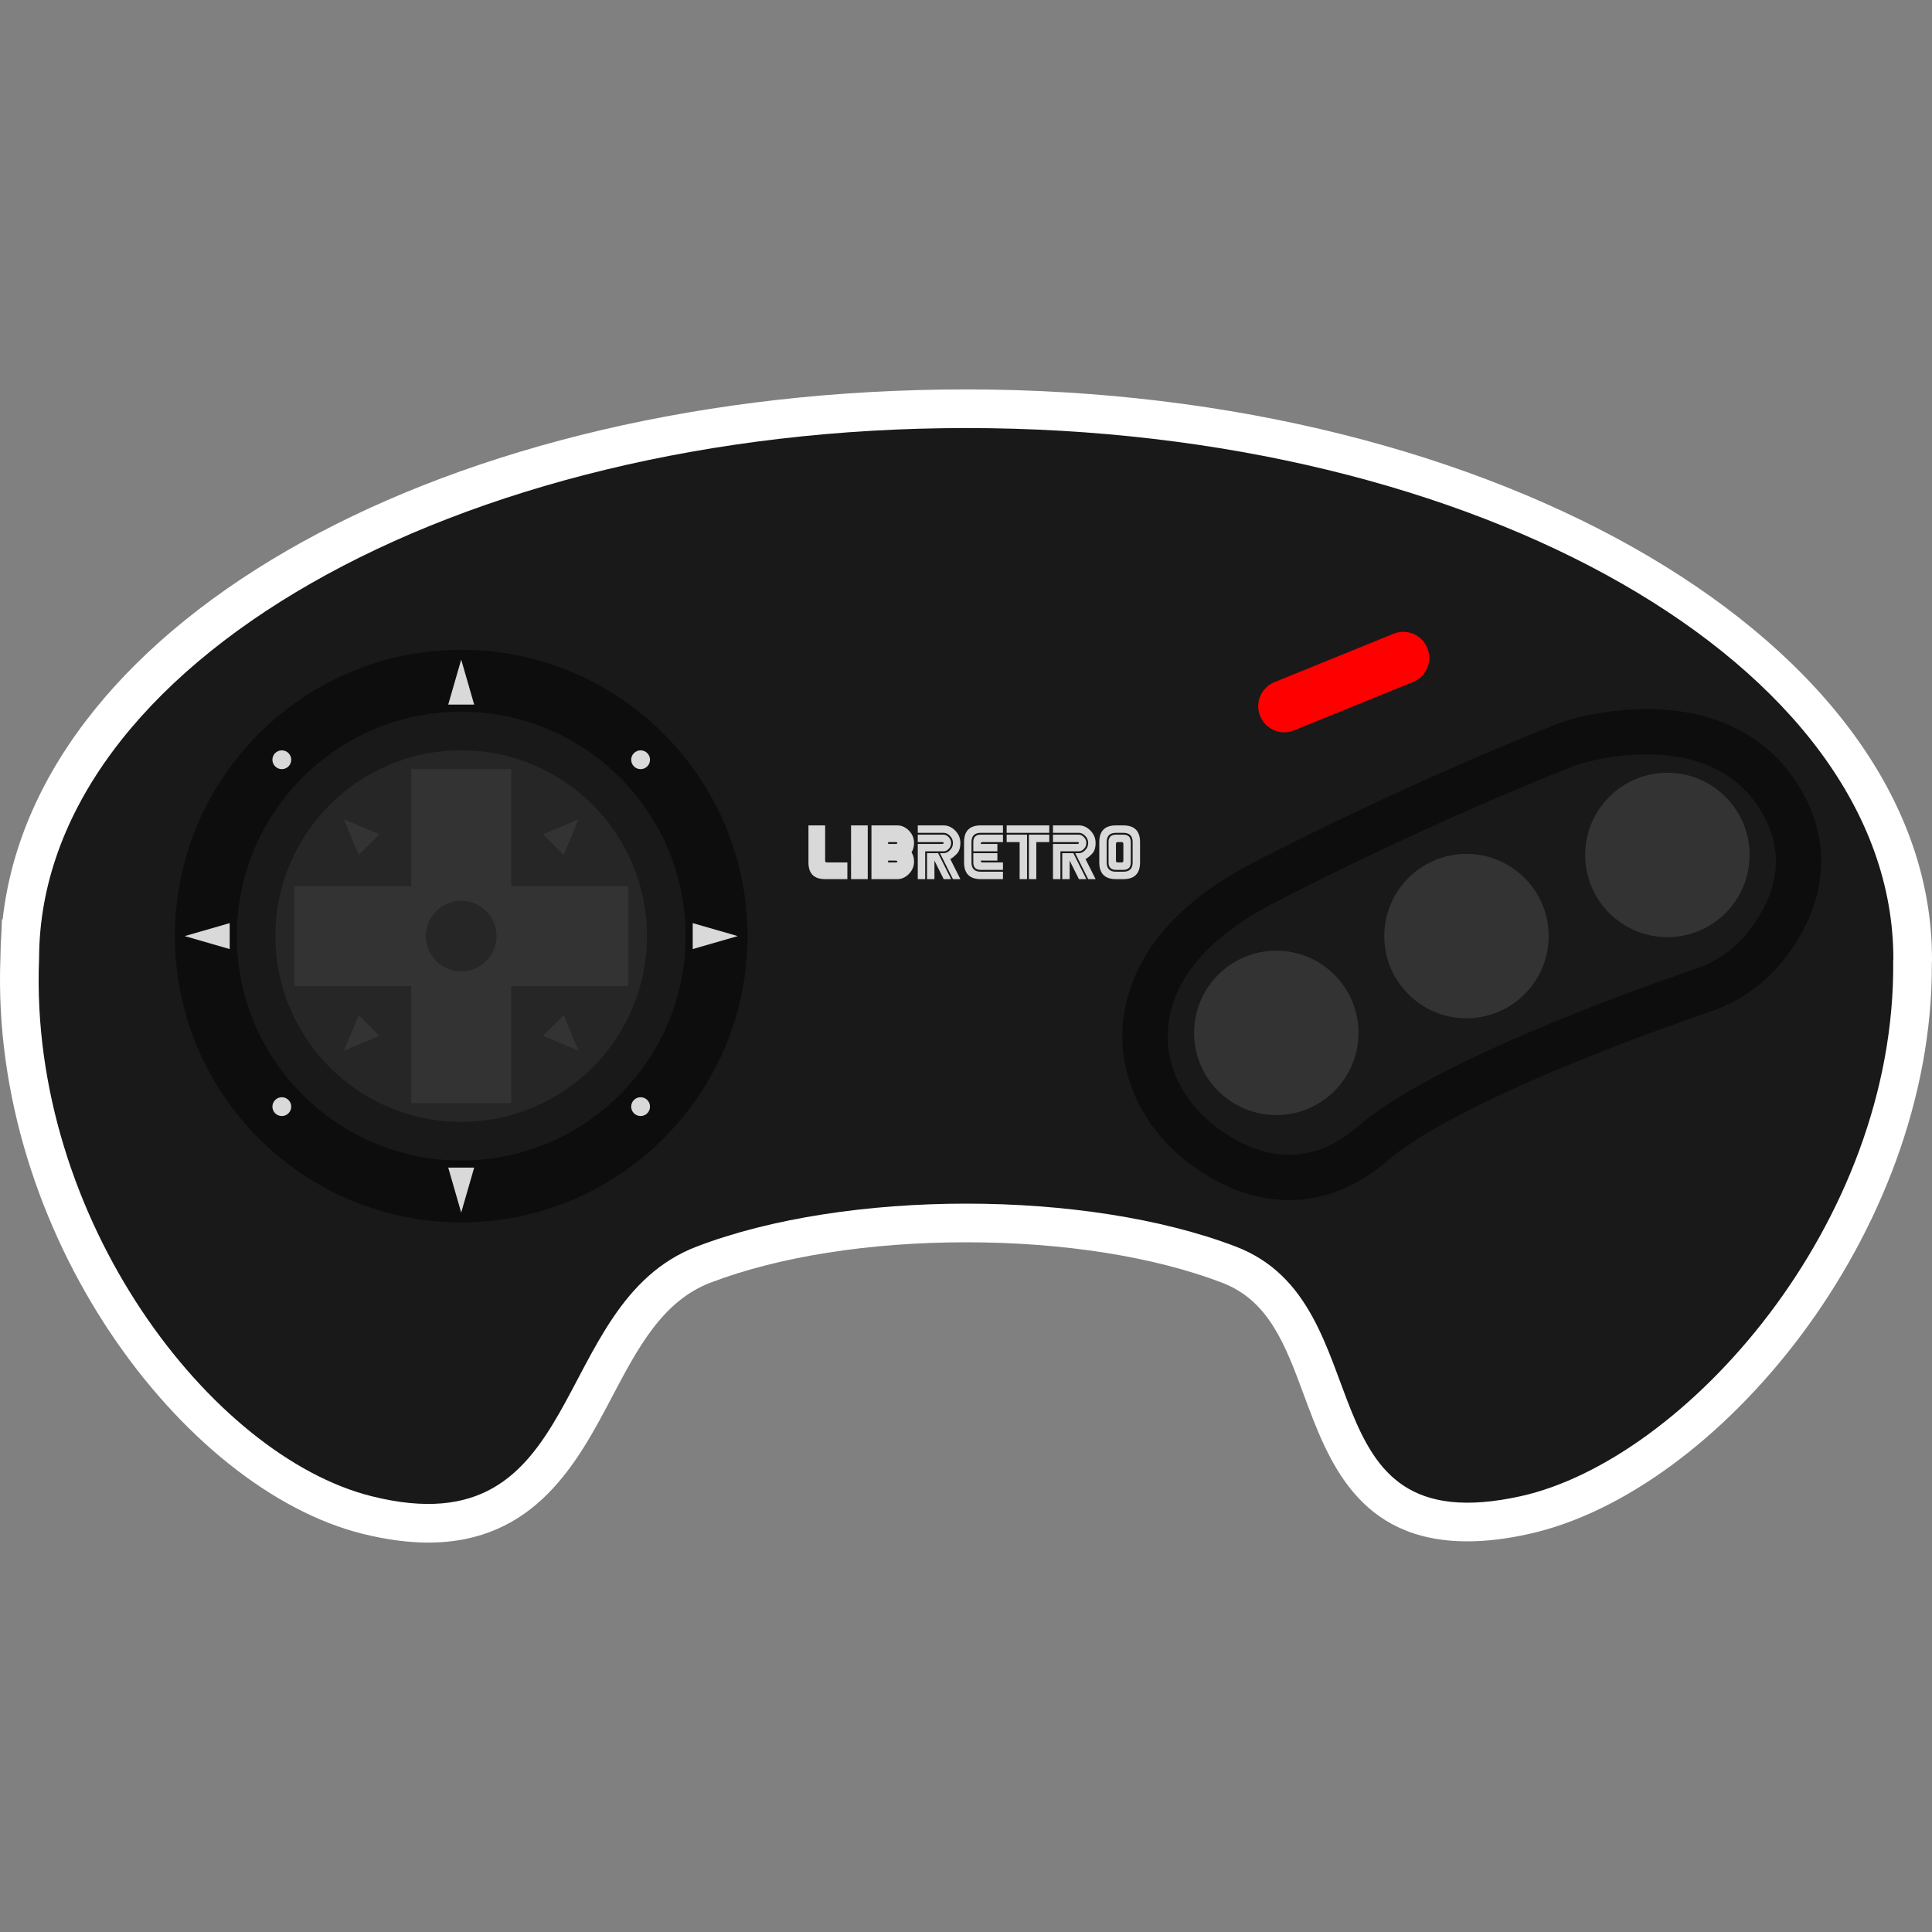 <?xml version="1.0" encoding="UTF-8" standalone="no"?>
<!-- Created with Inkscape (http://www.inkscape.org/) -->

<svg
   xmlns:dc="http://purl.org/dc/elements/1.1/"
   xmlns:cc="http://creativecommons.org/ns#"
   xmlns:rdf="http://www.w3.org/1999/02/22-rdf-syntax-ns#"
   xmlns:svg="http://www.w3.org/2000/svg"
   xmlns="http://www.w3.org/2000/svg"
   xmlns:sodipodi="http://sodipodi.sourceforge.net/DTD/sodipodi-0.dtd"
   xmlns:inkscape="http://www.inkscape.org/namespaces/inkscape"
   id="svg68936"
   version="1.1"
   inkscape:version="0.48.5 r10040"
   width="256"
   height="256"
   xml:space="preserve"
   sodipodi:docname="Sega - Mega Drive - Genesis_E.svg"
   inkscape:export-filename="/Users/margetts/Desktop/BAXY RetroActive/png_marked/Sega - Mega Drive - Genesis_E.png"
   inkscape:export-xdpi="90.099998"
   inkscape:export-ydpi="90.099998"><rect width="100%" height="100%" fill="#808080" stroke="none"/><defs
     id="defs68940"><clipPath
       clipPathUnits="userSpaceOnUse"
       id="clipPath68950"><path
         d="M 0,128 128,128 128,0 0,0 0,128 z"
         id="path68952"
         inkscape:connector-curvature="0" /></clipPath></defs><sodipodi:namedview
     pagecolor="#ffffff"
     bordercolor="#666666"
     borderopacity="1"
     objecttolerance="10"
     gridtolerance="10"
     guidetolerance="10"
     inkscape:pageopacity="0"
     inkscape:pageshadow="2"
     inkscape:window-width="1676"
     inkscape:window-height="1005"
     id="namedview68938"
     showgrid="false"
     inkscape:zoom="5.23125"
     inkscape:cx="56.009558"
     inkscape:cy="80"
     inkscape:window-x="4"
     inkscape:window-y="1"
     inkscape:window-maximized="1"
     inkscape:current-layer="g68944" /><g
     id="g68944"
     inkscape:groupmode="layer"
     inkscape:label="Sega - Mega Drive - Genesis_E"
     transform="matrix(1.25,0,0,-1.25,0,256)"><g
       id="g68946"
       transform="matrix(1.6,0,0,1.6,0,-3.519)"><g
         id="g68948"
         clip-path="url(#clipPath68950)"><g
           id="g68954"
           transform="translate(64.014,104.4)"><path
             d="m 0,0 c -34.357,0 -61.62,-15.226 -63.838,-35.112 l -0.047,0 -0.037,-0.914 c -0.036,-0.5 -0.056,-1.001 -0.061,-1.505 l -0.001,-0.041 -0.004,-0.081 10e-4,-0.043 c -0.692,-18.216 12.074,-35.14 23.972,-38.117 1.561,-0.39 3.033,-0.588 4.373,-0.588 7.091,0 9.906,5.343 12.168,9.636 1.727,3.277 3.357,6.371 6.535,7.586 4.512,1.724 10.529,2.674 16.94,2.674 6.412,0 12.428,-0.95 16.941,-2.674 3.112,-1.19 4.192,-4.104 5.442,-7.477 1.595,-4.305 3.58,-9.663 10.827,-9.663 1.247,0 2.578,0.16 4.07,0.49 12.465,2.754 26.794,19.85 26.695,37.823 l 0.004,0.024 0.006,0.247 C 63.986,-16.928 35.282,0 0,0"
             style="fill:#ffffff;fill-opacity:1;fill-rule:nonzero;stroke:none"
             id="path68956"
             inkscape:connector-curvature="0" /></g><g
           id="g68958"
           transform="translate(125.44,66.665)"><path
             d="m 0,0 c 0,19.427 -27.502,35.175 -61.426,35.175 -33.888,0 -61.364,-15.714 -61.424,-35.112 l -0.003,0 c 0,-0.019 10e-4,-0.038 10e-4,-0.058 0,-0.002 -10e-4,-0.003 -10e-4,-0.005 0,-0.001 10e-4,-0.002 10e-4,-0.003 -0.687,-17.256 11.444,-32.942 22.032,-35.591 14.354,-3.591 11.621,12.751 21.541,16.541 9.919,3.791 25.79,3.791 35.709,0 9.919,-3.79 4.227,-19.777 18.873,-16.541 10.838,2.395 24.878,18.008 24.686,35.48 C -0.01,-0.075 0,-0.038 0,0"
             style="fill:#191919;fill-opacity:1;fill-rule:nonzero;stroke:none"
             id="path68960"
             inkscape:connector-curvature="0" /></g><g
           id="g68962"
           transform="translate(30.556,87.15)"><path
             d="m 0,0 c -10.46,0 -18.969,-8.51 -18.969,-18.969 0,-10.46 8.509,-18.969 18.969,-18.969 10.46,0 18.969,8.509 18.969,18.969 C 18.969,-8.51 10.46,0 0,0"
             style="fill:#0d0d0d;fill-opacity:1;fill-rule:nonzero;stroke:none"
             id="path68964"
             inkscape:connector-curvature="0" /></g><g
           id="g68966"
           transform="translate(30.556,83.05)"><path
             d="m 0,0 c -8.199,0 -14.869,-6.67 -14.869,-14.869 0,-8.199 6.67,-14.869 14.869,-14.869 8.199,0 14.869,6.67 14.869,14.869 C 14.869,-6.67 8.199,0 0,0"
             style="fill:#191919;fill-opacity:1;fill-rule:nonzero;stroke:none"
             id="path68968"
             inkscape:connector-curvature="0" /></g><g
           id="g68970"
           transform="translate(42.863,68.181)"><path
             d="m 0,0 c 0,-6.797 -5.51,-12.307 -12.307,-12.307 -6.797,0 -12.306,5.51 -12.306,12.307 0,6.797 5.509,12.307 12.306,12.307 C -5.51,12.307 0,6.797 0,0"
             style="fill:#262626;fill-opacity:1;fill-rule:nonzero;stroke:none"
             id="path68972"
             inkscape:connector-curvature="0" /></g><g
           id="g68974"
           transform="translate(41.617,71.491)"><path
             d="m 0,0 -7.75,0 0,7.75 -6.62,0 0,-7.75 -7.75,0 0,-6.62 7.75,0 0,-7.75 6.62,0 0,7.75 7.75,0 L 0,0 z"
             style="fill:#333333;fill-opacity:1;fill-rule:nonzero;stroke:none"
             id="path68976"
             inkscape:connector-curvature="0" /></g><g
           id="g68978"
           transform="translate(22.786,75.912)"><path
             d="M 0,0 2.355,-0.984 0.984,-2.355 0,0 z"
             style="fill:#333333;fill-opacity:1;fill-rule:nonzero;stroke:none"
             id="path68980"
             inkscape:connector-curvature="0" /></g><g
           id="g68982"
           transform="translate(38.327,75.912)"><path
             d="M 0,0 -2.355,-0.984 -0.984,-2.355 0,0 z"
             style="fill:#333333;fill-opacity:1;fill-rule:nonzero;stroke:none"
             id="path68984"
             inkscape:connector-curvature="0" /></g><g
           id="g68986"
           transform="translate(38.327,60.591)"><path
             d="M 0,0 -2.355,0.984 -0.984,2.355 0,0 z"
             style="fill:#333333;fill-opacity:1;fill-rule:nonzero;stroke:none"
             id="path68988"
             inkscape:connector-curvature="0" /></g><g
           id="g68990"
           transform="translate(22.786,60.591)"><path
             d="M 0,0 2.355,0.984 0.984,2.355 0,0 z"
             style="fill:#333333;fill-opacity:1;fill-rule:nonzero;stroke:none"
             id="path68992"
             inkscape:connector-curvature="0" /></g><g
           id="g68994"
           transform="translate(32.897,68.181)"><path
             d="m 0,0 c 0,-1.293 -1.048,-2.34 -2.34,-2.34 -1.293,0 -2.341,1.047 -2.341,2.34 0,1.293 1.048,2.34 2.341,2.34 C -1.048,2.34 0,1.293 0,0"
             style="fill:#262626;fill-opacity:1;fill-rule:nonzero;stroke:none"
             id="path68996"
             inkscape:connector-curvature="0" /></g><g
           id="g68998"
           transform="translate(30.556,86.499)"><path
             d="m 0,0 0.86,-2.98 -1.72,0 L 0,0 z"
             style="fill:#d9d9d9;fill-opacity:1;fill-rule:nonzero;stroke:none"
             id="path69000"
             inkscape:connector-curvature="0" /></g><g
           id="g69002"
           transform="translate(30.556,49.863)"><path
             d="m 0,0 -0.86,2.98 1.72,0 L 0,0 z"
             style="fill:#d9d9d9;fill-opacity:1;fill-rule:nonzero;stroke:none"
             id="path69004"
             inkscape:connector-curvature="0" /></g><g
           id="g69006"
           transform="translate(48.875,68.181)"><path
             d="m 0,0 -2.98,-0.86 0,1.72 L 0,0 z"
             style="fill:#d9d9d9;fill-opacity:1;fill-rule:nonzero;stroke:none"
             id="path69008"
             inkscape:connector-curvature="0" /></g><g
           id="g69010"
           transform="translate(12.238,68.181)"><path
             d="m 0,0 2.98,0.86 0,-1.72 L 0,0 z"
             style="fill:#d9d9d9;fill-opacity:1;fill-rule:nonzero;stroke:none"
             id="path69012"
             inkscape:connector-curvature="0" /></g><g
           id="g69014"
           transform="translate(19.295,79.864)"><path
             d="m 0,0 c 0,-0.344 -0.279,-0.623 -0.623,-0.623 -0.345,0 -0.624,0.279 -0.624,0.623 0,0.344 0.279,0.623 0.624,0.623 C -0.279,0.623 0,0.344 0,0"
             style="fill:#d9d9d9;fill-opacity:1;fill-rule:nonzero;stroke:none"
             id="path69016"
             inkscape:connector-curvature="0" /></g><g
           id="g69018"
           transform="translate(43.065,79.864)"><path
             d="m 0,0 c 0,-0.344 -0.279,-0.623 -0.623,-0.623 -0.345,0 -0.624,0.279 -0.624,0.623 0,0.344 0.279,0.623 0.624,0.623 C -0.279,0.623 0,0.344 0,0"
             style="fill:#d9d9d9;fill-opacity:1;fill-rule:nonzero;stroke:none"
             id="path69020"
             inkscape:connector-curvature="0" /></g><g
           id="g69022"
           transform="translate(19.295,56.882)"><path
             d="m 0,0 c 0,-0.344 -0.279,-0.623 -0.623,-0.623 -0.345,0 -0.624,0.279 -0.624,0.623 0,0.344 0.279,0.623 0.624,0.623 C -0.279,0.623 0,0.344 0,0"
             style="fill:#d9d9d9;fill-opacity:1;fill-rule:nonzero;stroke:none"
             id="path69024"
             inkscape:connector-curvature="0" /></g><g
           id="g69026"
           transform="translate(43.065,56.882)"><path
             d="m 0,0 c 0,-0.344 -0.279,-0.623 -0.623,-0.623 -0.345,0 -0.624,0.279 -0.624,0.623 0,0.344 0.279,0.623 0.624,0.623 C -0.279,0.623 0,0.344 0,0"
             style="fill:#d9d9d9;fill-opacity:1;fill-rule:nonzero;stroke:none"
             id="path69028"
             inkscape:connector-curvature="0" /></g><g
           id="g69030"
           transform="translate(93.622,85.016)"><path
             d="m 0,0 -7.891,-3.208 c -0.88,-0.357 -1.884,0.066 -2.241,0.946 l -0.004,0.008 c -0.357,0.88 0.066,1.884 0.946,2.241 l 7.891,3.208 C -0.419,3.553 0.585,3.129 0.942,2.249 L 0.946,2.241 C 1.303,1.361 0.88,0.358 0,0"
             style="fill:#ff0000;fill-opacity:1;fill-rule:nonzero;stroke:none"
             id="path69032"
             inkscape:connector-curvature="0" /></g><g
           id="g69034"
           transform="translate(85.402,52.188)"><path
             d="m 0,0 c -2.006,0 -4.087,0.822 -6.021,2.377 -2.363,1.901 -3.674,4.682 -3.507,7.438 0.16,2.661 1.651,6.504 7.842,9.708 9.689,5.013 18.281,8.454 19.905,9.093 0.313,0.123 0.623,0.229 0.946,0.315 0.844,0.225 2.553,0.602 4.528,0.602 3.89,0 6.893,-1.45 8.684,-4.195 C 34.495,22.094 34.175,18.493 31.475,15.2 30.424,13.918 29.019,12.949 27.409,12.399 23.479,11.055 10.286,6.351 5.516,2.227 3.807,0.749 1.95,0 0,0"
             style="fill:#191919;fill-opacity:1;fill-rule:nonzero;stroke:none"
             id="path69036"
             inkscape:connector-curvature="0" /></g><g
           id="g69038"
           transform="translate(109.096,83.222)"><path
             d="m 0,0 0,0 c -2.147,0 -4,-0.409 -4.914,-0.653 -0.364,-0.097 -0.727,-0.217 -1.11,-0.368 -1.637,-0.644 -10.295,-4.112 -20.044,-9.157 -6.817,-3.528 -8.468,-7.902 -8.652,-10.95 -0.196,-3.24 1.324,-6.491 4.066,-8.697 2.202,-1.771 4.609,-2.708 6.96,-2.708 2.322,0 4.507,0.872 6.497,2.592 3.627,3.136 13.432,7.164 21.398,9.887 1.873,0.641 3.512,1.771 4.74,3.27 3.104,3.786 3.468,8.127 0.998,11.909 C 7.858,-1.686 4.421,0 0,0 m 0,-3 c 2.558,0 5.589,-0.699 7.427,-3.515 2.252,-3.449 0.708,-6.52 -0.806,-8.368 -0.887,-1.082 -2.066,-1.879 -3.391,-2.332 -4.453,-1.523 -17.465,-6.2 -22.389,-10.457 -1.573,-1.359 -3.116,-1.861 -4.535,-1.861 -2.04,0 -3.825,1.036 -5.08,2.046 -1.878,1.511 -3.097,3.772 -2.951,6.178 0.15,2.491 1.648,5.678 7.035,8.466 9.572,4.953 18,8.336 19.764,9.03 0.259,0.102 0.517,0.19 0.785,0.262 C -3.401,-3.354 -1.82,-3 0,-3"
             style="fill:#0d0d0d;fill-opacity:1;fill-rule:nonzero;stroke:none"
             id="path69040"
             inkscape:connector-curvature="0" /></g><g
           id="g69042"
           transform="translate(90.004,61.769)"><path
             d="m 0,0 c 0,-3.007 -2.438,-5.445 -5.445,-5.445 -3.008,0 -5.446,2.438 -5.446,5.445 0,3.007 2.438,5.445 5.446,5.445 C -2.438,5.445 0,3.007 0,0"
             style="fill:#333333;fill-opacity:1;fill-rule:nonzero;stroke:none"
             id="path69044"
             inkscape:connector-curvature="0" /></g><g
           id="g69046"
           transform="translate(102.603,68.181)"><path
             d="m 0,0 c 0,-3.007 -2.438,-5.445 -5.445,-5.445 -3.008,0 -5.446,2.438 -5.446,5.445 0,3.007 2.438,5.445 5.446,5.445 C -2.438,5.445 0,3.007 0,0"
             style="fill:#333333;fill-opacity:1;fill-rule:nonzero;stroke:none"
             id="path69048"
             inkscape:connector-curvature="0" /></g><g
           id="g69050"
           transform="translate(115.914,73.557)"><path
             d="m 0,0 c 0,-3.007 -2.438,-5.445 -5.445,-5.445 -3.008,0 -5.446,2.438 -5.446,5.445 0,3.007 2.438,5.445 5.446,5.445 C -2.438,5.445 0,3.007 0,0"
             style="fill:#333333;fill-opacity:1;fill-rule:nonzero;stroke:none"
             id="path69052"
             inkscape:connector-curvature="0" /></g><g
           id="g69054"
           transform="translate(63.013,71.955)"><path
             d="m 0,0 -0.491,0 -0.614,1.227 0,-1.227 -0.49,0 0,1.718 0.736,0 L 0,0 z M 0,2.393 C 0,2.24 -0.054,2.11 -0.162,2.003 -0.269,1.895 -0.379,1.841 -0.491,1.841 l -1.227,0 0,-1.841 -0.491,0 0,2.332 1.595,0 c 0.082,0 0.123,0.02 0.123,0.061 0,0.041 -0.041,0.062 -0.123,0.062 l -1.595,0 0,0.491 1.718,0 c 0.112,0 0.222,-0.055 0.329,-0.164 C -0.054,2.673 0,2.543 0,2.393 m 0.614,0 C 0.614,2.071 0.531,1.828 0.366,1.663 0.201,1.498 0.061,1.387 -0.053,1.33 L 0.614,0 0.123,0 l -0.859,1.718 0.245,0 c 0.145,0 0.283,0.066 0.415,0.199 0.133,0.132 0.199,0.291 0.199,0.476 0,0.183 -0.066,0.341 -0.199,0.475 -0.132,0.133 -0.27,0.2 -0.415,0.2 l -1.718,0 0,0.491 1.718,0 C -0.21,3.559 0.044,3.445 0.272,3.216 0.5,2.986 0.614,2.712 0.614,2.393"
             style="fill:#d9d9d9;fill-opacity:1;fill-rule:nonzero;stroke:none"
             id="path69056"
             inkscape:connector-curvature="0" /></g><g
           id="g69058"
           transform="translate(63.872,74.41)"><path
             d="m 0,0 c 0,0.736 0.368,1.105 1.105,1.105 l 1.472,0 0,-0.491 -1.472,0 C 0.695,0.614 0.491,0.409 0.491,0 l 0,-1.35 c 0,-0.409 0.204,-0.614 0.614,-0.614 l 1.472,0 0,-0.491 -1.472,0 C 0.368,-2.455 0,-2.086 0,-1.35 L 0,0 z"
             style="fill:#d9d9d9;fill-opacity:1;fill-rule:nonzero;stroke:none"
             id="path69060"
             inkscape:connector-curvature="0" /></g><g
           id="g69062"
           transform="translate(64.485,73.796)"><path
             d="m 0,0 0,0.614 c 0,0.327 0.164,0.491 0.491,0.491 l 1.473,0 0,-0.491 -1.35,0 C 0.532,0.614 0.491,0.573 0.491,0.491 l 1.104,0 L 1.595,0 0,0 z"
             style="fill:#d9d9d9;fill-opacity:1;fill-rule:nonzero;stroke:none"
             id="path69064"
             inkscape:connector-curvature="0" /></g><g
           id="g69066"
           transform="translate(64.485,73.673)"><path
             d="m 0,0 1.595,0 0,-0.491 -1.104,0 c 0,-0.082 0.041,-0.123 0.123,-0.123 l 1.35,0 0,-0.491 -1.473,0 C 0.164,-1.105 0,-0.941 0,-0.614 L 0,0 z"
             style="fill:#d9d9d9;fill-opacity:1;fill-rule:nonzero;stroke:none"
             id="path69068"
             inkscape:connector-curvature="0" /></g><g
           id="g69070"
           transform="translate(68.167,74.9)"><path
             d="m 0,0 1.35,0 0,-0.491 -0.859,0 0,-2.455 L 0,-2.946 0,0 z m -0.123,0 0,-2.946 -0.491,0 0,2.455 -0.859,0 0,0.491 1.35,0 z m 1.473,0.123 -2.823,0 0,0.491 2.823,0 0,-0.491 z"
             style="fill:#d9d9d9;fill-opacity:1;fill-rule:nonzero;stroke:none"
             id="path69072"
             inkscape:connector-curvature="0" /></g><g
           id="g69074"
           transform="translate(71.972,71.955)"><path
             d="m 0,0 -0.491,0 -0.614,1.227 0,-1.227 -0.49,0 0,1.718 0.736,0 L 0,0 z M 0,2.393 C 0,2.24 -0.054,2.11 -0.162,2.003 -0.269,1.895 -0.379,1.841 -0.491,1.841 l -1.227,0 0,-1.841 -0.491,0 0,2.332 1.595,0 c 0.082,0 0.123,0.02 0.123,0.061 0,0.041 -0.041,0.062 -0.123,0.062 l -1.595,0 0,0.491 1.718,0 c 0.112,0 0.222,-0.055 0.329,-0.164 C -0.054,2.673 0,2.543 0,2.393 m 0.614,0 C 0.614,2.071 0.531,1.828 0.366,1.663 0.201,1.498 0.061,1.387 -0.053,1.33 L 0.614,0 0.123,0 l -0.859,1.718 0.245,0 c 0.145,0 0.283,0.066 0.415,0.199 0.133,0.132 0.199,0.291 0.199,0.476 0,0.183 -0.066,0.341 -0.199,0.475 -0.132,0.133 -0.27,0.2 -0.415,0.2 l -1.718,0 0,0.491 1.718,0 C -0.21,3.559 0.044,3.445 0.272,3.216 0.5,2.986 0.614,2.712 0.614,2.393"
             style="fill:#d9d9d9;fill-opacity:1;fill-rule:nonzero;stroke:none"
             id="path69076"
             inkscape:connector-curvature="0" /></g><g
           id="g69078"
           transform="translate(74.426,74.287)"><path
             d="m 0,0 c 0,0.082 -0.041,0.123 -0.123,0.123 l -0.245,0 C -0.45,0.123 -0.491,0.082 -0.491,0 l 0,-1.105 c 0,-0.081 0.041,-0.122 0.123,-0.122 l 0.245,0 C -0.041,-1.227 0,-1.186 0,-1.105 L 0,0 z m 0.491,0.123 0,-1.35 C 0.491,-1.555 0.327,-1.718 0,-1.718 l -0.491,0 c -0.327,0 -0.491,0.163 -0.491,0.491 l 0,1.35 c 0,0.327 0.164,0.491 0.491,0.491 l 0.491,0 c 0.327,0 0.491,-0.164 0.491,-0.491 m 0.123,0 C 0.614,0.532 0.409,0.736 0,0.736 l -0.491,0 c -0.409,0 -0.614,-0.204 -0.614,-0.613 l 0,-1.35 c 0,-0.409 0.205,-0.614 0.614,-0.614 l 0.491,0 c 0.409,0 0.614,0.205 0.614,0.614 l 0,1.35 z m 0.491,0 0,-1.35 C 1.105,-1.964 0.736,-2.332 0,-2.332 l -0.491,0 c -0.736,0 -1.104,0.368 -1.104,1.105 l 0,1.35 c 0,0.736 0.368,1.104 1.104,1.104 l 0.491,0 c 0.736,0 1.105,-0.368 1.105,-1.104"
             style="fill:#d9d9d9;fill-opacity:1;fill-rule:nonzero;stroke:none"
             id="path69080"
             inkscape:connector-curvature="0" /></g><g
           id="g69082"
           transform="translate(54.098,72.78)"><path
             d="M 0,0 C -0.004,0.011 -0.006,0.023 -0.01,0.034 L 0,0.034 0,0 z M 0.692,0.279 C 0.61,0.279 0.569,0.32 0.569,0.402 l 0,2.332 -1.105,0 0,-2.455 c 0,-0.736 0.368,-1.104 1.105,-1.104 l 1.473,0 0,1.104 -1.35,0 z"
             style="fill:#d9d9d9;fill-opacity:1;fill-rule:nonzero;stroke:none"
             id="path69084"
             inkscape:connector-curvature="0" /></g><path
           d="m 56.385,71.955 1.105,0 0,3.559 -1.105,0 0,-3.559 z"
           style="fill:#d9d9d9;fill-opacity:1;fill-rule:nonzero;stroke:none"
           id="path69086"
           inkscape:connector-curvature="0" /><g
           id="g69088"
           transform="translate(59.331,74.287)"><path
             d="m 0,0 -0.491,0 0,0.123 0.491,0 C 0.082,0.123 0.123,0.102 0.123,0.061 0.123,0.02 0.082,0 0,0 m 0,-1.227 -0.491,0 0,0.122 0.491,0 c 0.082,0 0.123,-0.02 0.123,-0.061 C 0.123,-1.207 0.082,-1.227 0,-1.227 M 1.227,0.061 C 1.227,0.38 1.113,0.655 0.886,0.884 0.658,1.113 0.404,1.227 0.123,1.227 l -1.718,0 0,-3.559 1.718,0 c 0.281,0 0.535,0.115 0.763,0.344 0.227,0.229 0.341,0.503 0.341,0.822 0,0.232 -0.056,0.435 -0.167,0.61 0.111,0.174 0.167,0.38 0.167,0.617"
             style="fill:#d9d9d9;fill-opacity:1;fill-rule:nonzero;stroke:none"
             id="path69090"
             inkscape:connector-curvature="0" /></g></g></g></g></svg>